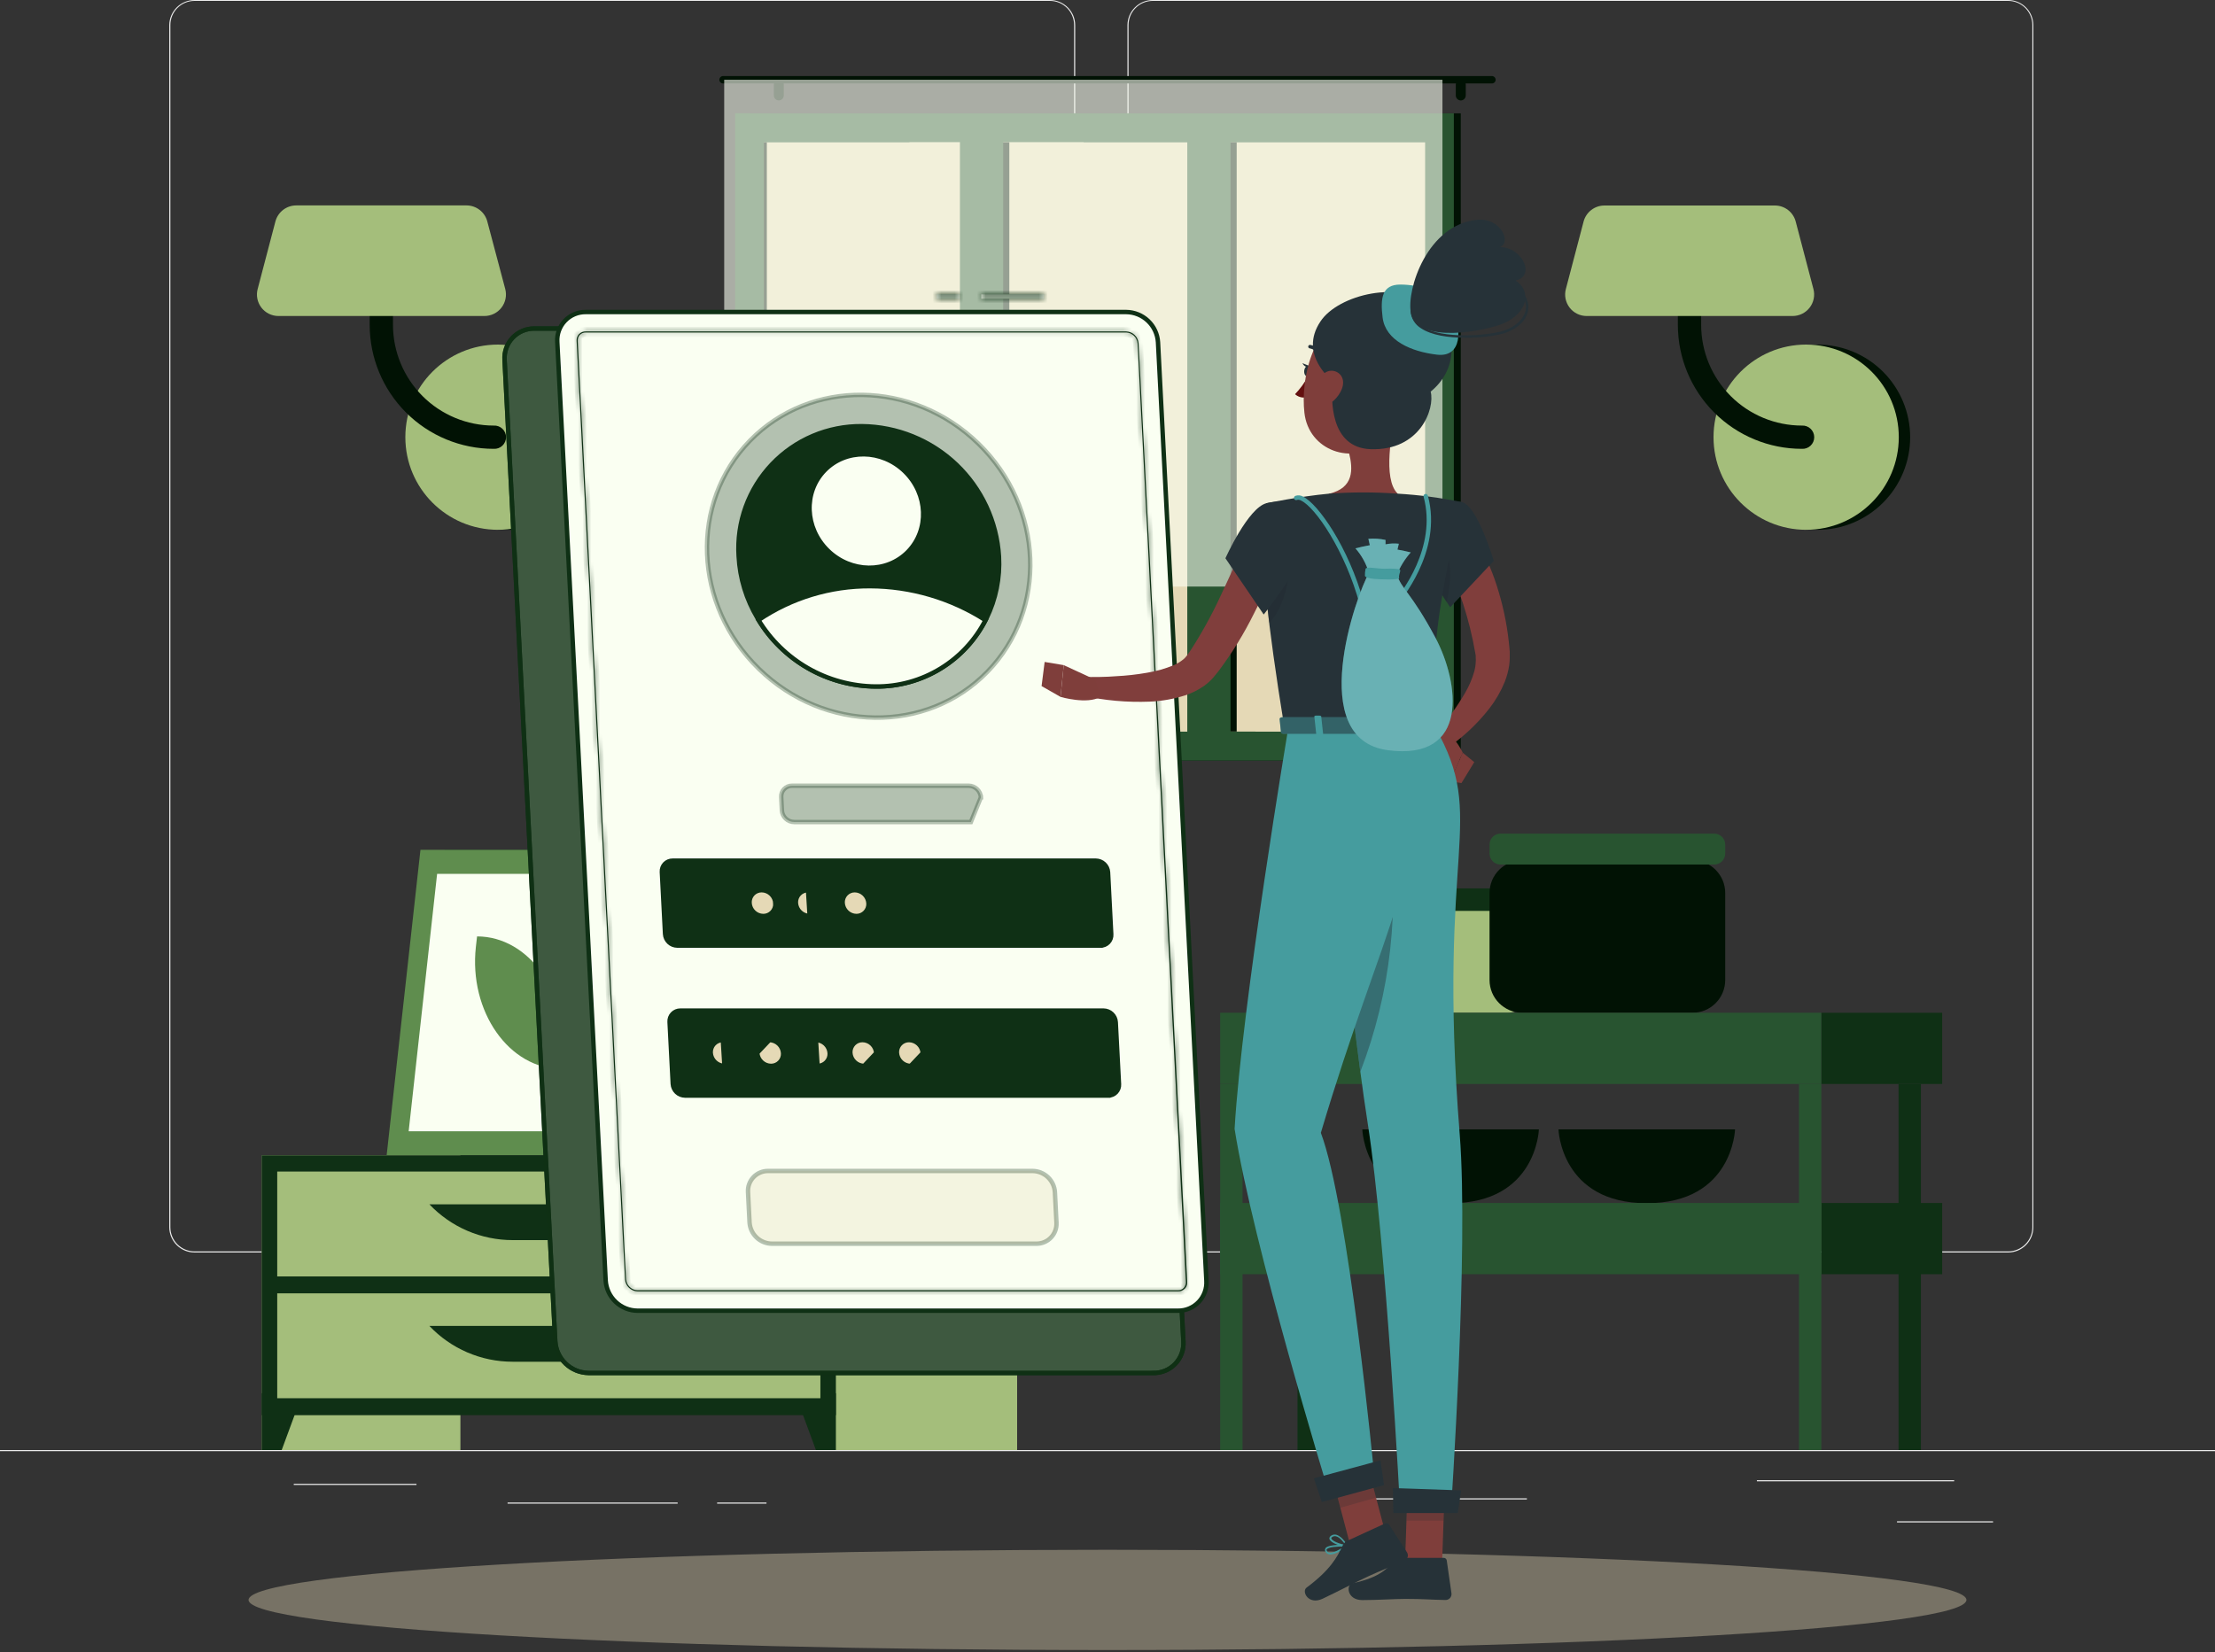 <svg width="500" height="373" viewBox="0 0 500 373" fill="none" xmlns="http://www.w3.org/2000/svg">
<rect x="0" y="0" width="500" height="373" fill="#333333" stroke="none"/>
<path d="M500 327.4H0V327.65H500V327.4Z" fill="#EBEBEB"/>
<path d="M449.9 343.49H428.22V343.74H449.9V343.49Z" fill="#EBEBEB"/>
<path d="M344.67 338.3H310.56V338.55H344.67V338.3Z" fill="#EBEBEB"/>
<path d="M441.12 334.21H396.59V334.46H441.12V334.21Z" fill="#EBEBEB"/>
<path d="M173.02 339.25H161.88V339.5H173.02V339.25Z" fill="#EBEBEB"/>
<path d="M152.97 339.25H114.58V339.5H152.97V339.25Z" fill="#EBEBEB"/>
<path d="M94.01 335.03H66.31V335.28H94.01V335.03Z" fill="#EBEBEB"/>
<path d="M237 282.8H43.91C42.397 282.797 40.947 282.195 39.879 281.124C38.81 280.053 38.21 278.603 38.21 277.09V5.66C38.223 4.156 38.829 2.718 39.896 1.658C40.964 0.598 42.406 0.003 43.91 0H237C238.514 0 239.967 0.602 241.038 1.672C242.108 2.743 242.71 4.196 242.71 5.71V277.09C242.71 278.604 242.108 280.057 241.038 281.128C239.967 282.198 238.514 282.8 237 282.8ZM43.91 0.2C42.464 0.203 41.077 0.779 40.056 1.803C39.034 2.826 38.46 4.214 38.46 5.66V277.09C38.46 278.536 39.034 279.924 40.056 280.947C41.077 281.971 42.464 282.547 43.91 282.55H237C238.447 282.547 239.834 281.971 240.858 280.948C241.881 279.924 242.457 278.537 242.46 277.09V5.66C242.457 4.213 241.881 2.825 240.858 1.802C239.834 0.779 238.447 0.203 237 0.2H43.91Z" fill="#EBEBEB"/>
<path d="M453.31 282.8H260.21C258.696 282.797 257.246 282.195 256.175 281.125C255.105 280.054 254.503 278.604 254.5 277.09V5.66C254.516 4.155 255.124 2.717 256.193 1.658C257.262 0.598 258.705 0.003 260.21 0H453.31C454.812 0.005 456.252 0.602 457.317 1.662C458.382 2.721 458.987 4.158 459 5.66V277.09C459 278.601 458.401 280.05 457.335 281.121C456.268 282.191 454.821 282.795 453.31 282.8ZM260.21 0.2C258.763 0.203 257.375 0.779 256.352 1.802C255.329 2.825 254.753 4.213 254.75 5.66V277.09C254.753 278.537 255.329 279.924 256.352 280.948C257.375 281.971 258.763 282.547 260.21 282.55H453.31C454.757 282.547 456.145 281.971 457.168 280.948C458.191 279.924 458.767 278.537 458.77 277.09V5.66C458.767 4.213 458.191 2.825 457.168 1.802C456.145 0.779 454.757 0.203 453.31 0.2H260.21Z" fill="#EBEBEB"/>
<path d="M115 119.63C120.546 119.63 125.864 117.427 129.786 113.505C133.707 109.584 135.91 104.265 135.91 98.72C135.91 93.174 133.707 87.856 129.786 83.934C125.864 80.013 120.546 77.81 115 77.81H112.43V119.63H115Z" fill="#011204"/>
<path d="M112.41 119.62C123.958 119.62 133.32 110.258 133.32 98.71C133.32 87.162 123.958 77.8 112.41 77.8C100.862 77.8 91.5 87.162 91.5 98.71C91.5 110.258 100.862 119.62 112.41 119.62Z" fill="#A4BE7B"/>
<path d="M111.45 101.34C104.024 101.34 96.902 98.39 91.651 93.139C86.4 87.888 83.45 80.766 83.45 73.34V56.63C83.45 55.932 83.727 55.264 84.22 54.77C84.713 54.277 85.382 54 86.08 54C86.778 54 87.446 54.277 87.94 54.77C88.433 55.264 88.71 55.932 88.71 56.63V73.35C88.715 79.378 91.111 85.157 95.373 89.42C99.634 93.683 105.412 96.082 111.44 96.09C111.798 96.068 112.157 96.119 112.495 96.241C112.833 96.363 113.142 96.553 113.404 96.799C113.665 97.045 113.874 97.342 114.016 97.671C114.159 98.001 114.232 98.356 114.232 98.715C114.232 99.074 114.159 99.429 114.016 99.759C113.874 100.088 113.665 100.385 113.404 100.631C113.142 100.877 112.833 101.067 112.495 101.189C112.157 101.311 111.798 101.362 111.44 101.34H111.45Z" fill="#011204"/>
<path d="M62.83 71.35H109.35C110.094 71.35 110.828 71.179 111.496 70.851C112.163 70.523 112.747 70.046 113.201 69.456C113.655 68.867 113.967 68.181 114.115 67.452C114.262 66.723 114.24 65.969 114.05 65.25L110 50C109.727 48.964 109.119 48.047 108.27 47.393C107.422 46.738 106.381 46.382 105.31 46.38H66.87C65.797 46.381 64.755 46.737 63.905 47.392C63.055 48.046 62.445 48.963 62.17 50L58.17 65.23C57.975 65.947 57.948 66.7 58.091 67.43C58.233 68.159 58.542 68.847 58.992 69.438C59.442 70.03 60.023 70.51 60.688 70.841C61.354 71.173 62.087 71.347 62.83 71.35Z" fill="#A4BE7B"/>
<path d="M410.28 119.63C415.826 119.63 421.144 117.427 425.066 113.505C428.987 109.584 431.19 104.265 431.19 98.72C431.19 93.174 428.987 87.856 425.066 83.934C421.144 80.013 415.826 77.81 410.28 77.81H407.71V119.63H410.28Z" fill="#011204"/>
<path d="M407.71 119.62C419.258 119.62 428.62 110.258 428.62 98.71C428.62 87.162 419.258 77.8 407.71 77.8C396.162 77.8 386.8 87.162 386.8 98.71C386.8 110.258 396.162 119.62 407.71 119.62Z" fill="#A4BE7B"/>
<path d="M406.75 101.34C399.324 101.34 392.202 98.39 386.951 93.139C381.7 87.888 378.75 80.766 378.75 73.34V56.63C378.75 55.932 379.027 55.264 379.52 54.77C380.014 54.277 380.682 54 381.38 54C382.078 54 382.746 54.277 383.24 54.77C383.733 55.264 384.01 55.932 384.01 56.63V73.35C384.015 79.378 386.411 85.157 390.673 89.42C394.934 93.683 400.712 96.082 406.74 96.09C407.098 96.068 407.457 96.119 407.795 96.241C408.133 96.363 408.442 96.553 408.704 96.799C408.965 97.045 409.174 97.342 409.316 97.671C409.459 98.001 409.532 98.356 409.532 98.715C409.532 99.074 409.459 99.429 409.316 99.759C409.174 100.088 408.965 100.385 408.704 100.631C408.442 100.877 408.133 101.067 407.795 101.189C407.457 101.311 407.098 101.362 406.74 101.34H406.75Z" fill="#011204"/>
<path d="M358.13 71.35H404.65C405.394 71.35 406.128 71.179 406.796 70.851C407.463 70.523 408.047 70.046 408.501 69.456C408.955 68.867 409.267 68.181 409.415 67.452C409.562 66.723 409.54 65.969 409.35 65.25L405.35 50.02C405.077 48.984 404.469 48.067 403.62 47.413C402.772 46.758 401.731 46.402 400.66 46.4H362.17C361.097 46.401 360.055 46.757 359.205 47.412C358.355 48.066 357.745 48.983 357.47 50.02L353.47 65.25C353.279 65.966 353.255 66.717 353.399 67.444C353.543 68.171 353.852 68.855 354.302 69.444C354.752 70.033 355.331 70.511 355.995 70.842C356.658 71.172 357.389 71.346 358.13 71.35Z" fill="#A4BE7B"/>
<path d="M133.98 260.85H149.19V201.92H133.98V260.85Z" fill="#A4BE7B"/>
<path d="M92.75 260.85H143.22L150.84 191.88H100.37L92.75 260.85Z" fill="#0F3015"/>
<path d="M87.28 260.85H139.42L147.04 191.88H94.91L87.28 260.85Z" fill="#5F8D4E"/>
<path d="M135.65 255.42L142.07 197.31H98.67L92.25 255.42H135.65Z" fill="#FAFFF2"/>
<path d="M126.69 241.33L127 239C128.61 224.42 119.51 211.43 107.69 211.43L107.42 213.8C105.81 228.37 114.91 241.36 126.74 241.36L126.69 241.33Z" fill="#5F8D4E"/>
<path d="M59.09 327.4H103.93L103.93 260.85H59.09L59.09 327.4Z" fill="#A4BE7B"/>
<path d="M63.59 327.4H59.08V314.57H68.32L63.59 327.4Z" fill="#0F3015"/>
<path d="M184.76 327.4H229.6V260.85H184.76V327.4Z" fill="#A4BE7B"/>
<path d="M59.08 319.53H188.69V260.86H59.08V319.53Z" fill="#0F3015"/>
<path d="M184.18 327.4H188.69V314.57H179.45L184.18 327.4Z" fill="#0F3015"/>
<path d="M62.58 288.2H185.19V264.52H62.58V288.2Z" fill="#A4BE7B"/>
<path d="M115.71 280H132.06C135.575 280.001 139.054 279.286 142.283 277.896C145.512 276.507 148.424 274.473 150.84 271.92H96.93C99.347 274.472 102.259 276.505 105.488 277.894C108.717 279.283 112.195 280 115.71 280Z" fill="#0F3015"/>
<path d="M62.58 315.7H185.19V292.02H62.58V315.7Z" fill="#A4BE7B"/>
<path d="M115.71 307.46H132.06C135.575 307.461 139.054 306.745 142.283 305.356C145.512 303.967 148.424 301.933 150.84 299.38H96.93C99.347 301.932 102.259 303.965 105.488 305.354C108.717 306.743 112.195 307.46 115.71 307.46Z" fill="#0F3015"/>
<path d="M180.48 258.14H181.64C181.64 255.75 181.64 249.7 181.76 235.83C181.97 210.68 182.37 209.15 182.37 209.15L179.61 220.76C177.86 233.61 180.12 246.53 180.48 258.14Z" fill="#A4BE7B"/>
<path d="M178.19 219C174.19 214.27 165.74 212.89 157.06 211.71C153.65 211.25 166.01 219.04 172.06 224.57C176.76 228.87 179.76 230.06 181.06 234.34C181.72 229 181.61 223.11 178.19 219Z" fill="#A4BE7B"/>
<path d="M183.46 227.48C187.46 222.75 195.91 221.38 204.59 220.2C208 219.74 195.59 227.53 189.59 233.06C184.89 237.36 181.89 238.55 180.59 242.83C179.93 237.49 180 231.56 183.46 227.48Z" fill="#A4BE7B"/>
<path d="M181.76 208C184.76 202.34 192.22 197 200.63 195C203.93 194.21 192.98 205.44 188.82 212.69C185.59 218.31 181.31 224.93 180.64 229.69C179.64 220.31 178.78 213.69 181.76 208Z" fill="#A4BE7B"/>
<path d="M181.4 260.85C177.86 260.85 174.93 259.08 174.72 256.8L174.13 252.92H188.68L188.08 256.8C187.88 259.08 185 260.85 181.4 260.85Z" fill="#0F3015"/>
<path d="M189.62 254.41H173.19L172.72 250.08H190.09L189.62 254.41Z" fill="#0F3015"/>
<path d="M169.54 171.72L329.75 171.72V25.59L169.54 25.59L169.54 171.72Z" fill="#011204"/>
<path d="M165.94 171.72L328.18 171.72V25.59L165.94 25.59L165.94 171.72Z" fill="#285430"/>
<path d="M321.7 165.18V32.14L172.4 32.14V165.18H321.7Z" fill="#E5D9B6"/>
<path d="M303.39 165.17L244.63 32.14H224.67L283.43 165.17H303.39Z" fill="#E5D9B6"/>
<path d="M277.77 165.17L219.01 32.14H205.27L264.03 165.17H277.77Z" fill="#E5D9B6"/>
<path d="M227.84 165.17V32.13H220.12V165.17H227.84Z" fill="#011204"/>
<path d="M279.16 165.17V32.13H271.44V165.17H279.16Z" fill="#011204"/>
<path d="M226.45 169.33V27.27H216.69V169.33H226.45Z" fill="#285430"/>
<path d="M277.77 169.33V27.27H268.01V169.33H277.77Z" fill="#285430"/>
<path d="M173.1 165.17V32.13H172.41V165.17H173.1Z" fill="#011204"/>
<path d="M163.22 17.17H336.78C337.002 17.172 337.214 17.262 337.371 17.419C337.528 17.576 337.617 17.788 337.62 18.01C337.617 18.231 337.528 18.442 337.37 18.597C337.213 18.753 337.001 18.84 336.78 18.84H163.22C162.999 18.84 162.787 18.753 162.629 18.597C162.472 18.442 162.383 18.231 162.38 18.01C162.382 17.788 162.472 17.576 162.629 17.419C162.786 17.262 162.998 17.172 163.22 17.17Z" fill="#011204"/>
<path d="M329.75 22.68C330.048 22.677 330.333 22.557 330.543 22.346C330.752 22.134 330.87 21.848 330.87 21.55V19.13C330.871 18.982 330.843 18.835 330.788 18.698C330.732 18.561 330.65 18.437 330.546 18.332C330.441 18.227 330.318 18.143 330.181 18.086C330.045 18.029 329.898 18 329.75 18C329.452 18 329.166 18.118 328.955 18.327C328.743 18.537 328.623 18.822 328.62 19.12V21.54C328.62 21.841 328.739 22.129 328.95 22.343C329.162 22.556 329.45 22.677 329.75 22.68Z" fill="#011204"/>
<path d="M175.8 22.68C176.099 22.677 176.385 22.558 176.596 22.346C176.807 22.135 176.927 21.849 176.93 21.55V19.13C176.93 18.83 176.811 18.543 176.599 18.331C176.387 18.119 176.099 18 175.8 18C175.503 18 175.218 18.118 175.008 18.328C174.798 18.538 174.68 18.823 174.68 19.12V21.54C174.678 21.688 174.706 21.836 174.762 21.973C174.817 22.111 174.9 22.236 175.004 22.342C175.108 22.448 175.231 22.532 175.368 22.59C175.505 22.648 175.651 22.679 175.8 22.68Z" fill="#011204"/>
<path opacity="0.6" d="M163.48 132.44L325.61 132.44V18L163.48 18V132.44Z" fill="#FAFFF2"/>
<path d="M340.29 204.97H312.33C309.359 204.97 306.95 207.378 306.95 210.35V223.29C306.95 226.261 309.359 228.67 312.33 228.67H340.29C343.261 228.67 345.67 226.261 345.67 223.29V210.35C345.67 207.378 343.261 204.97 340.29 204.97Z" fill="#A4BE7B"/>
<path d="M343.86 200.59H308.76C307.761 200.59 306.95 201.4 306.95 202.4V203.86C306.95 204.859 307.761 205.67 308.76 205.67H343.86C344.86 205.67 345.67 204.859 345.67 203.86V202.4C345.67 201.4 344.86 200.59 343.86 200.59Z" fill="#0F3015"/>
<path d="M307.52 255C307.52 255 308.03 271.67 327.45 271.67C346.87 271.67 347.38 255 347.38 255H307.52Z" fill="#011204"/>
<path d="M351.8 255C351.8 255 352.31 271.67 371.73 271.67C391.15 271.67 391.66 255 391.66 255H351.8Z" fill="#011204"/>
<path d="M382.04 194.23H343.64C339.553 194.23 336.24 197.543 336.24 201.63V221.27C336.24 225.357 339.553 228.67 343.64 228.67H382.04C386.127 228.67 389.44 225.357 389.44 221.27V201.63C389.44 197.543 386.127 194.23 382.04 194.23Z" fill="#011204"/>
<path d="M386.96 188.22H338.72C337.35 188.22 336.24 189.33 336.24 190.7V192.72C336.24 194.09 337.35 195.2 338.72 195.2H386.96C388.329 195.2 389.44 194.09 389.44 192.72V190.7C389.44 189.33 388.329 188.22 386.96 188.22Z" fill="#285430"/>
<path d="M292.89 327.4H297.93V244.76H292.89V327.4Z" fill="#0F3015"/>
<path d="M438.42 228.67H411.13V244.75H438.42V228.67Z" fill="#0F3015"/>
<path d="M275.44 244.75L411.12 244.75V228.67L275.44 228.67V244.75Z" fill="#285430"/>
<path d="M438.42 271.62H411.13V287.7H438.42V271.62Z" fill="#0F3015"/>
<path d="M275.44 287.7H411.12V271.62H275.44V287.7Z" fill="#285430"/>
<path d="M428.57 327.4H433.61V244.76H428.57V327.4Z" fill="#0F3015"/>
<path d="M406.09 327.4H411.13V244.76H406.09V327.4Z" fill="#285430"/>
<path d="M275.44 327.4H280.48V244.76H275.44V327.4Z" fill="#285430"/>
<path d="M250 372.56C357.082 372.56 443.89 367.492 443.89 361.24C443.89 354.989 357.082 349.92 250 349.92C142.917 349.92 56.11 354.989 56.11 361.24C56.11 367.492 142.917 372.56 250 372.56Z" fill="#E5D9B6" fill-opacity="0.38"/>
<path d="M260.414 310L260.41 310.5V310H132.844C130.92 309.972 129.077 309.218 127.686 307.889C126.294 306.56 125.456 304.753 125.339 302.832C125.339 302.831 125.339 302.831 125.339 302.83L113.899 81.284L113.899 81.284L113.899 81.278C113.84 80.361 113.971 79.442 114.284 78.579C114.597 77.715 115.084 76.925 115.717 76.259C116.349 75.592 117.112 75.064 117.958 74.706C118.805 74.348 119.716 74.169 120.634 74.18L120.634 74.18H120.64H248.207C250.13 74.206 251.972 74.958 253.364 76.285C254.756 77.613 255.594 79.417 255.711 81.337C255.711 81.338 255.711 81.339 255.711 81.34L267.131 302.886L267.131 302.892C267.19 303.808 267.059 304.726 266.748 305.589C266.436 306.452 265.95 307.242 265.32 307.909C264.69 308.575 263.929 309.105 263.085 309.465C262.241 309.825 261.331 310.007 260.414 310Z" fill="#FAFFF2" stroke="#0F3015"/>
<path opacity="0.8" d="M260.414 310L260.41 310.5V310H132.844C130.92 309.972 129.077 309.218 127.686 307.889C126.294 306.56 125.456 304.753 125.339 302.832C125.339 302.831 125.339 302.831 125.339 302.83L113.899 81.284L113.899 81.284L113.899 81.278C113.84 80.361 113.971 79.442 114.284 78.579C114.597 77.715 115.084 76.925 115.717 76.259C116.349 75.592 117.112 75.064 117.958 74.706C118.805 74.348 119.716 74.169 120.634 74.18L120.634 74.18H120.64H248.207C250.13 74.206 251.972 74.958 253.364 76.285C254.756 77.613 255.594 79.417 255.711 81.337C255.711 81.338 255.711 81.339 255.711 81.34L267.131 302.886L267.131 302.892C267.19 303.808 267.059 304.726 266.748 305.589C266.436 306.452 265.95 307.242 265.32 307.909C264.69 308.575 263.929 309.105 263.085 309.465C262.241 309.825 261.331 310.007 260.414 310Z" fill="#0F3015" stroke="#0F3015"/>
<mask id="path-69-inside-1_33_8088" fill="white">
<path d="M235.62 66.45H221.51V67.45H235.62V66.45Z"/>
</mask>
<path d="M235.62 66.45H221.51V67.45H235.62V66.45Z" fill="#FAFFF2"/>
<path d="M221.51 66.45V65.45H220.51V66.45H221.51ZM235.62 66.45H236.62V65.45H235.62V66.45ZM235.62 67.45V68.45H236.62V67.45H235.62ZM221.51 67.45H220.51V68.45H221.51V67.45ZM221.51 67.45H235.62V65.45H221.51V67.45ZM234.62 66.45V67.45H236.62V66.45H234.62ZM235.62 66.45H221.51V68.45H235.62V66.45ZM222.51 67.45V66.45H220.51V67.45H222.51Z" fill="#0F3015" mask="url(#path-69-inside-1_33_8088)"/>
<mask id="path-71-inside-2_33_8088" fill="white">
<path d="M216.62 66.45H211.45V67.45H216.62V66.45Z"/>
</mask>
<path d="M216.62 66.45H211.45V67.45H216.62V66.45Z" fill="#FAFFF2"/>
<path d="M211.45 66.45V65.45H210.45V66.45H211.45ZM216.62 66.45H217.62V65.45H216.62V66.45ZM216.62 67.45V68.45H217.62V67.45H216.62ZM211.45 67.45H210.45V68.45H211.45V67.45ZM211.45 67.45H216.62V65.45H211.45V67.45ZM215.62 66.45V67.45H217.62V66.45H215.62ZM216.62 66.45H211.45V68.45H216.62V66.45ZM212.45 67.45V66.45H210.45V67.45H212.45Z" fill="#0F3015" mask="url(#path-71-inside-2_33_8088)"/>
<path d="M265.906 295.94H265.9H143.902C142.065 295.922 140.303 295.208 138.97 293.943C137.638 292.678 136.834 290.956 136.719 289.122C136.719 289.121 136.719 289.12 136.719 289.119L125.8 77.225L125.8 77.225L125.799 77.218C125.743 76.344 125.868 75.467 126.166 74.643C126.465 73.82 126.93 73.066 127.534 72.431C128.137 71.796 128.865 71.291 129.672 70.951C130.479 70.61 131.348 70.439 132.224 70.45L132.224 70.45H132.23H254.227C256.065 70.471 257.826 71.187 259.157 72.454C260.487 73.72 261.289 75.444 261.401 77.277C261.401 77.278 261.401 77.279 261.401 77.28L272.321 289.176L272.321 289.182C272.378 290.055 272.253 290.931 271.955 291.753C271.657 292.576 271.192 293.328 270.59 293.962C269.988 294.597 269.261 295.1 268.455 295.441C267.649 295.781 266.781 295.951 265.906 295.94Z" fill="#FAFFF2" stroke="#0F3015"/>
<mask id="path-74-inside-3_33_8088" fill="white">
<path d="M265.9 291.57H143.9C143.185 291.546 142.503 291.259 141.985 290.765C141.467 290.271 141.148 289.604 141.09 288.89L130.16 77C130.135 76.718 130.171 76.434 130.264 76.167C130.357 75.9 130.505 75.656 130.7 75.45C130.895 75.245 131.131 75.084 131.393 74.977C131.655 74.87 131.937 74.82 132.22 74.83H254.22C254.934 74.857 255.613 75.145 256.129 75.639C256.645 76.132 256.962 76.798 257.02 77.51L268 289.4C268.024 289.681 267.989 289.964 267.896 290.23C267.803 290.496 267.655 290.739 267.461 290.944C267.268 291.149 267.033 291.311 266.772 291.419C266.512 291.527 266.232 291.578 265.95 291.57H265.9ZM132.22 75.08C131.971 75.072 131.724 75.116 131.493 75.209C131.262 75.302 131.054 75.442 130.88 75.62C130.713 75.805 130.585 76.021 130.505 76.257C130.424 76.492 130.392 76.742 130.41 76.99L141.33 288.88C141.386 289.529 141.677 290.135 142.148 290.585C142.62 291.034 143.239 291.296 143.89 291.32H265.89C266.137 291.33 266.384 291.287 266.613 291.194C266.843 291.101 267.049 290.96 267.22 290.78C267.391 290.598 267.521 290.382 267.602 290.146C267.683 289.91 267.713 289.659 267.69 289.41L256.78 77.52C256.727 76.872 256.438 76.266 255.968 75.816C255.498 75.367 254.88 75.105 254.23 75.08H132.22Z"/>
</mask>
<path d="M265.9 291.57H143.9C143.185 291.546 142.503 291.259 141.985 290.765C141.467 290.271 141.148 289.604 141.09 288.89L130.16 77C130.135 76.718 130.171 76.434 130.264 76.167C130.357 75.9 130.505 75.656 130.7 75.45C130.895 75.245 131.131 75.084 131.393 74.977C131.655 74.87 131.937 74.82 132.22 74.83H254.22C254.934 74.857 255.613 75.145 256.129 75.639C256.645 76.132 256.962 76.798 257.02 77.51L268 289.4C268.024 289.681 267.989 289.964 267.896 290.23C267.803 290.496 267.655 290.739 267.461 290.944C267.268 291.149 267.033 291.311 266.772 291.419C266.512 291.527 266.232 291.578 265.95 291.57H265.9ZM132.22 75.08C131.971 75.072 131.724 75.116 131.493 75.209C131.262 75.302 131.054 75.442 130.88 75.62C130.713 75.805 130.585 76.021 130.505 76.257C130.424 76.492 130.392 76.742 130.41 76.99L141.33 288.88C141.386 289.529 141.677 290.135 142.148 290.585C142.62 291.034 143.239 291.296 143.89 291.32H265.89C266.137 291.33 266.384 291.287 266.613 291.194C266.843 291.101 267.049 290.96 267.22 290.78C267.391 290.598 267.521 290.382 267.602 290.146C267.683 289.91 267.713 289.659 267.69 289.41L256.78 77.52C256.727 76.872 256.438 76.266 255.968 75.816C255.498 75.367 254.88 75.105 254.23 75.08H132.22Z" fill="#0F3015"/>
<path d="M143.9 291.57L143.866 292.57L143.883 292.57H143.9V291.57ZM141.09 288.89L140.091 288.942L140.092 288.957L140.093 288.972L141.09 288.89ZM130.16 77L131.159 76.949L131.158 76.931L131.156 76.913L130.16 77ZM130.7 75.45L129.976 74.761L129.974 74.763L130.7 75.45ZM132.22 74.83L132.184 75.829L132.202 75.83H132.22V74.83ZM254.22 74.83L254.258 73.831L254.239 73.83H254.22V74.83ZM257.02 77.51L258.019 77.458L258.018 77.444L258.017 77.429L257.02 77.51ZM268 289.4L267.001 289.452L267.002 289.469L267.004 289.486L268 289.4ZM265.95 291.57L265.979 290.571L265.964 290.57H265.95V291.57ZM132.22 75.08L132.188 76.08L132.204 76.08H132.22V75.08ZM130.88 75.62L130.164 74.922L130.151 74.936L130.138 74.95L130.88 75.62ZM130.41 76.99L131.409 76.939L131.408 76.927L131.407 76.916L130.41 76.99ZM141.33 288.88L140.331 288.932L140.332 288.949L140.334 288.966L141.33 288.88ZM143.89 291.32L143.852 292.319L143.871 292.32H143.89V291.32ZM265.89 291.32L265.93 290.321L265.91 290.32H265.89V291.32ZM267.22 290.78L267.945 291.469L267.949 291.465L267.22 290.78ZM267.69 289.41L266.691 289.462L266.692 289.483L266.694 289.504L267.69 289.41ZM256.78 77.52L257.779 77.469L257.778 77.453L257.777 77.438L256.78 77.52ZM254.23 75.08L254.268 74.081L254.249 74.08H254.23V75.08ZM265.9 290.57H143.9V292.57H265.9V290.57ZM143.934 290.571C143.464 290.555 143.016 290.366 142.675 290.041L141.295 291.489C141.99 292.152 142.905 292.537 143.866 292.57L143.934 290.571ZM142.675 290.041C142.334 289.716 142.125 289.278 142.087 288.809L140.093 288.972C140.172 289.93 140.599 290.825 141.295 291.489L142.675 290.041ZM142.089 288.839L131.159 76.949L129.161 77.052L140.091 288.942L142.089 288.839ZM131.156 76.913C131.144 76.772 131.161 76.63 131.208 76.496L129.319 75.838C129.18 76.239 129.127 76.665 129.164 77.088L131.156 76.913ZM131.208 76.496C131.255 76.363 131.329 76.24 131.426 76.138L129.974 74.763C129.682 75.071 129.459 75.437 129.319 75.838L131.208 76.496ZM131.424 76.139C131.522 76.037 131.64 75.956 131.771 75.903L131.016 74.051C130.623 74.211 130.268 74.453 129.976 74.761L131.424 76.139ZM131.771 75.903C131.902 75.85 132.043 75.825 132.184 75.829L132.256 73.831C131.831 73.816 131.409 73.891 131.016 74.051L131.771 75.903ZM132.22 75.83H254.22V73.83H132.22V75.83ZM254.182 75.829C254.652 75.847 255.098 76.036 255.437 76.361L256.82 74.916C256.128 74.253 255.216 73.867 254.258 73.831L254.182 75.829ZM255.437 76.361C255.777 76.686 255.985 77.124 256.023 77.592L258.017 77.429C257.939 76.473 257.513 75.579 256.82 74.916L255.437 76.361ZM256.021 77.562L267.001 289.452L268.999 289.348L258.019 77.458L256.021 77.562ZM267.004 289.486C267.016 289.626 266.998 289.767 266.952 289.9L268.84 290.559C268.979 290.16 269.032 289.736 268.996 289.315L267.004 289.486ZM266.952 289.9C266.905 290.033 266.831 290.155 266.734 290.258L268.188 291.631C268.478 291.324 268.701 290.959 268.84 290.559L266.952 289.9ZM266.734 290.258C266.637 290.36 266.52 290.441 266.39 290.495L267.155 292.343C267.546 292.181 267.898 291.938 268.188 291.631L266.734 290.258ZM266.39 290.495C266.26 290.549 266.12 290.575 265.979 290.571L265.921 292.57C266.344 292.582 266.764 292.504 267.155 292.343L266.39 290.495ZM265.95 290.57H265.9V292.57H265.95V290.57ZM132.252 74.081C131.865 74.068 131.479 74.136 131.119 74.281L131.867 76.136C131.969 76.095 132.078 76.076 132.188 76.08L132.252 74.081ZM131.119 74.281C130.76 74.426 130.434 74.645 130.164 74.922L131.596 76.318C131.673 76.239 131.765 76.177 131.867 76.136L131.119 74.281ZM130.138 74.95C129.881 75.235 129.683 75.569 129.559 75.932L131.45 76.581C131.487 76.474 131.546 76.375 131.622 76.291L130.138 74.95ZM129.559 75.932C129.434 76.296 129.384 76.681 129.413 77.064L131.407 76.916C131.399 76.803 131.414 76.689 131.45 76.581L129.559 75.932ZM129.411 77.042L140.331 288.932L142.329 288.829L131.409 76.939L129.411 77.042ZM140.334 288.966C140.41 289.858 140.81 290.691 141.458 291.309L142.838 289.861C142.543 289.58 142.361 289.201 142.326 288.795L140.334 288.966ZM141.458 291.309C142.106 291.926 142.958 292.286 143.852 292.319L143.928 290.321C143.52 290.306 143.133 290.142 142.838 289.861L141.458 291.309ZM143.89 292.32H265.89V290.32H143.89V292.32ZM265.851 292.319C266.24 292.335 266.628 292.267 266.989 292.12L266.237 290.267C266.14 290.307 266.035 290.325 265.93 290.321L265.851 292.319ZM266.989 292.12C267.351 291.974 267.676 291.752 267.945 291.469L266.495 290.091C266.423 290.168 266.335 290.228 266.237 290.267L266.989 292.12ZM267.949 291.465C268.217 291.18 268.421 290.841 268.548 290.47L266.657 289.821C266.622 289.923 266.565 290.017 266.491 290.095L267.949 291.465ZM268.548 290.47C268.675 290.1 268.722 289.707 268.686 289.317L266.694 289.504C266.704 289.611 266.692 289.719 266.657 289.821L268.548 290.47ZM268.689 289.359L257.779 77.469L255.781 77.572L266.691 289.462L268.689 289.359ZM257.777 77.438C257.703 76.546 257.306 75.712 256.659 75.094L255.277 76.539C255.57 76.819 255.75 77.198 255.783 77.602L257.777 77.438ZM256.659 75.094C256.013 74.475 255.162 74.115 254.268 74.081L254.192 76.079C254.598 76.095 254.983 76.258 255.277 76.539L256.659 75.094ZM254.23 74.08H132.22V76.08H254.23V74.08Z" fill="#0F3015" mask="url(#path-74-inside-3_33_8088)"/>
<path opacity="0.3" d="M220.86 100.171C235.67 114.604 236.535 137.673 222.869 151.697C209.202 165.721 186.118 165.452 171.308 151.019C156.497 136.587 155.632 113.517 169.298 99.493C182.965 85.469 206.049 85.738 220.86 100.171Z" fill="#0F3015" stroke="#0F3015"/>
<path d="M197.665 155L197.664 155C192.27 154.952 186.98 153.507 182.309 150.808C177.639 148.109 173.746 144.246 171.011 139.597L171.009 139.593C168.461 135.343 166.995 130.533 166.739 125.584L166.739 125.584L166.739 125.578C166.497 121.789 167.039 117.991 168.332 114.421C169.626 110.851 171.642 107.587 174.254 104.832C176.867 102.077 180.021 99.891 183.517 98.411C187.013 96.931 190.778 96.189 194.574 96.23L194.575 96.23C202.493 96.313 210.086 99.393 215.825 104.85C221.563 110.307 225.02 117.736 225.501 125.64C225.775 130.468 224.804 135.285 222.681 139.63C220.383 144.288 216.815 148.202 212.39 150.922C207.964 153.641 202.86 155.055 197.665 155Z" fill="#0F3015" stroke="#0F3015"/>
<path d="M197.636 155L197.635 155C192.24 154.952 186.95 153.508 182.28 150.808C177.744 148.187 173.942 144.469 171.221 139.998C178.655 134.978 187.431 132.311 196.408 132.35L196.408 132.35C205.645 132.385 214.678 135.049 222.452 140.026C220.149 144.51 216.66 148.28 212.36 150.922C207.934 153.641 202.83 155.055 197.636 155Z" fill="#FAFFF2" stroke="#0F3015"/>
<path d="M204.267 106.451C209.49 111.541 209.779 119.651 204.989 124.566C200.2 129.482 192.084 129.402 186.861 124.313C181.639 119.223 181.35 111.112 186.14 106.197C190.929 101.282 199.045 101.361 204.267 106.451Z" fill="#FAFFF2" stroke="#0F3015"/>
<path d="M248.416 213.5L248.41 214V213.5H152.883C152.178 213.492 151.502 213.218 150.991 212.732C150.481 212.247 150.172 211.585 150.129 210.882C150.129 210.881 150.129 210.88 150.129 210.88L149.409 196.884L149.409 196.884L149.409 196.879C149.388 196.549 149.436 196.219 149.549 195.909C149.662 195.599 149.838 195.315 150.065 195.076C150.293 194.836 150.568 194.647 150.872 194.518C151.176 194.39 151.504 194.326 151.834 194.33L151.834 194.33H151.84H247.367C248.071 194.338 248.745 194.611 249.256 195.095C249.766 195.579 250.075 196.237 250.121 196.939C250.121 196.94 250.121 196.941 250.121 196.942L250.841 210.936L250.841 210.943C250.863 211.273 250.816 211.604 250.703 211.916C250.591 212.227 250.415 212.512 250.188 212.752C249.96 212.992 249.685 213.182 249.38 213.311C249.075 213.44 248.747 213.504 248.416 213.5Z" fill="#0F3015" stroke="#0F3015"/>
<path opacity="0.3" d="M221.421 180.031L221.92 180L221.421 180.027L221.421 180.029M221.421 180.031L219.16 185.6H179.262C178.554 185.594 177.875 185.32 177.362 184.832C176.849 184.344 176.541 183.68 176.499 182.973L176.349 179.975L176.349 179.975L176.349 179.967C176.327 179.637 176.374 179.306 176.486 178.995C176.599 178.683 176.774 178.399 177.002 178.159C177.23 177.918 177.505 177.728 177.81 177.599C178.115 177.47 178.443 177.406 178.774 177.41L178.774 177.41H178.78H218.667C219.372 177.418 220.048 177.692 220.558 178.178C221.069 178.664 221.378 179.325 221.421 180.029M221.421 180.031C221.421 180.03 221.421 180.029 221.421 180.029M221.421 180.031L221.421 180.029" fill="#0F3015" stroke="#0F3015"/>
<path opacity="0.3" d="M168.849 269.125L168.849 269.124C168.818 268.514 168.91 267.903 169.122 267.33C169.334 266.757 169.661 266.233 170.082 265.79C170.503 265.347 171.01 264.994 171.571 264.754C172.133 264.513 172.738 264.389 173.349 264.39H173.35H233.097C234.385 264.407 235.619 264.909 236.553 265.797C237.486 266.685 238.05 267.893 238.131 269.179C238.131 269.179 238.131 269.18 238.131 269.181L238.481 276.075L238.481 276.076C238.512 276.685 238.42 277.294 238.209 277.866C237.999 278.438 237.674 278.961 237.255 279.404C236.835 279.847 236.331 280.2 235.771 280.441C235.212 280.683 234.609 280.808 233.999 280.81C233.999 280.81 233.999 280.81 233.999 280.81L174.233 280.81C172.945 280.793 171.711 280.291 170.777 279.403C169.844 278.515 169.28 277.307 169.199 276.022L168.849 269.125Z" fill="#E5D9B6" stroke="#0F3015"/>
<path d="M250.163 247.36L250.16 247.86V247.36H154.623C153.919 247.35 153.245 247.075 152.734 246.59C152.224 246.104 151.915 245.444 151.869 244.741L151.149 230.744L151.149 230.744L151.149 230.739C151.129 230.409 151.176 230.078 151.289 229.767C151.402 229.456 151.578 229.172 151.806 228.932C152.033 228.692 152.308 228.501 152.613 228.372C152.917 228.242 153.245 228.177 153.576 228.18L153.576 228.18H153.58H249.107C249.812 228.188 250.488 228.462 250.999 228.948C251.51 229.434 251.818 230.095 251.861 230.798C251.861 230.799 251.861 230.8 251.861 230.8L252.591 244.796L252.591 244.799C252.61 245.129 252.562 245.46 252.448 245.771C252.335 246.081 252.159 246.365 251.931 246.605C251.704 246.845 251.429 247.036 251.125 247.166C250.821 247.296 250.493 247.362 250.163 247.36Z" fill="#0F3015" stroke="#0F3015"/>
<path d="M164.501 203.942C164.451 203.149 164.103 202.404 163.527 201.856C162.95 201.309 162.189 201 161.394 200.99L164.501 203.942ZM164.501 203.942C164.524 204.315 164.47 204.689 164.342 205.04M164.501 203.942L164.342 205.04M158.659 203.88L158.659 203.88C158.707 204.672 159.053 205.417 159.627 205.964C160.202 206.511 160.962 206.821 161.756 206.83L158.659 203.88ZM158.659 203.88L158.659 203.877M158.659 203.88L158.659 203.877M158.659 203.877C158.634 203.505 158.687 203.131 158.814 202.78M158.659 203.877L158.814 202.78M164.342 205.04C164.214 205.392 164.015 205.713 163.758 205.984M164.342 205.04L163.758 205.984M163.758 205.984C163.5 206.255 163.189 206.47 162.845 206.616M163.758 205.984L162.845 206.616M162.845 206.616C162.5 206.761 162.13 206.834 161.756 206.83L162.845 206.616ZM158.814 202.78C158.941 202.429 159.139 202.107 159.396 201.836M158.814 202.78L159.396 201.836M159.396 201.836C159.652 201.565 159.962 201.35 160.306 201.204M159.396 201.836L160.306 201.204M160.306 201.204C160.65 201.059 161.02 200.986 161.394 200.99L160.306 201.204Z" fill="#E5D9B6" stroke="#0F3015"/>
<path d="M172.296 206.83L172.294 206.83C171.501 206.823 170.739 206.514 170.165 205.967C169.59 205.419 169.245 204.674 169.199 203.881L169.199 203.881L169.199 203.877C169.174 203.505 169.227 203.131 169.354 202.78C169.481 202.429 169.679 202.107 169.936 201.836C170.192 201.565 170.502 201.35 170.846 201.204C171.19 201.059 171.561 200.986 171.934 200.99L171.935 200.99C172.729 200.998 173.49 201.306 174.065 201.854C174.639 202.401 174.985 203.147 175.031 203.939L175.53 203.91L175.031 203.943C175.055 204.316 175.002 204.689 174.876 205.041C174.749 205.392 174.551 205.713 174.294 205.984C174.037 206.255 173.727 206.47 173.383 206.616C173.039 206.762 172.669 206.835 172.296 206.83Z" fill="#E5D9B6" stroke="#0F3015"/>
<path d="M185.501 203.94L185.501 203.94C185.453 203.148 185.107 202.404 184.533 201.856C183.958 201.309 183.198 201 182.404 200.99L185.501 203.94ZM185.501 203.94L185.501 203.943M185.501 203.94L185.501 203.943M185.501 203.943C185.526 204.316 185.473 204.689 185.346 205.041M185.501 203.943L185.346 205.041M185.346 205.041C185.219 205.392 185.021 205.713 184.764 205.984M185.346 205.041L184.764 205.984M184.764 205.984C184.507 206.255 184.197 206.47 183.853 206.616M184.764 205.984L183.853 206.616M183.853 206.616C183.51 206.762 183.139 206.834 182.766 206.83L183.853 206.616ZM182.766 206.83C181.971 206.821 181.209 206.512 180.633 205.964C180.057 205.417 179.709 204.672 179.659 203.879C179.636 203.506 179.69 203.132 179.818 202.78C179.945 202.429 180.144 202.107 180.402 201.836C180.66 201.565 180.971 201.35 181.315 201.204C181.659 201.059 182.03 200.986 182.404 200.99L182.766 206.83Z" fill="#E5D9B6" stroke="#0F3015"/>
<path d="M191.183 205.964C190.607 205.417 190.259 204.672 190.209 203.879C190.186 203.506 190.239 203.133 190.367 202.782C190.494 202.431 190.692 202.11 190.949 201.839C191.206 201.568 191.516 201.353 191.859 201.207C192.202 201.061 192.572 200.987 192.945 200.99C193.739 201 194.501 201.309 195.077 201.856C195.653 202.403 196.001 203.148 196.051 203.942C196.074 204.314 196.02 204.687 195.893 205.038C195.766 205.389 195.567 205.71 195.311 205.981C195.054 206.252 194.744 206.467 194.401 206.613C194.057 206.759 193.688 206.833 193.315 206.83C192.52 206.821 191.759 206.511 191.183 205.964Z" fill="#E5D9B6" stroke="#0F3015"/>
<path d="M166.271 237.78L166.271 237.78C166.223 236.988 165.877 236.244 165.303 235.696C164.728 235.149 163.968 234.84 163.174 234.83L166.271 237.78ZM166.271 237.78L166.271 237.783M166.271 237.78L166.271 237.783M166.271 237.783C166.296 238.155 166.243 238.529 166.116 238.88M166.271 237.783L166.116 238.88M166.116 238.88C165.989 239.232 165.791 239.553 165.534 239.824M166.116 238.88L165.534 239.824M165.534 239.824C165.277 240.095 164.967 240.31 164.623 240.456M165.534 239.824L164.623 240.456M164.623 240.456C164.28 240.601 163.909 240.674 163.536 240.67L164.623 240.456ZM163.536 240.67C162.741 240.661 161.979 240.351 161.403 239.804C160.827 239.257 160.479 238.512 160.429 237.719C160.406 237.346 160.46 236.972 160.588 236.62C160.716 236.269 160.914 235.947 161.172 235.676C161.43 235.405 161.741 235.19 162.085 235.044C162.43 234.899 162.8 234.826 163.174 234.83L163.536 240.67Z" fill="#E5D9B6" stroke="#0F3015"/>
<path d="M170.939 237.717L170.939 237.719C170.989 238.512 171.337 239.257 171.913 239.804C172.489 240.351 173.251 240.661 174.045 240.67C174.418 240.673 174.788 240.599 175.131 240.453C175.474 240.307 175.784 240.092 176.041 239.821C176.298 239.55 176.496 239.229 176.623 238.878C176.75 238.527 176.804 238.154 176.781 237.782C176.731 236.988 176.383 236.243 175.807 235.696C175.231 235.149 174.469 234.839 173.674 234.83L170.939 237.717ZM170.939 237.717C170.914 237.345 170.967 236.971 171.094 236.62M170.939 237.717L171.094 236.62M171.094 236.62C171.221 236.268 171.419 235.947 171.676 235.676M171.094 236.62L171.676 235.676M171.676 235.676C171.933 235.405 172.243 235.19 172.587 235.044M171.676 235.676L172.587 235.044M172.587 235.044C172.931 234.899 173.301 234.826 173.674 234.83L172.587 235.044Z" fill="#E5D9B6" stroke="#0F3015"/>
<path d="M184.544 240.67L184.545 240.67C184.919 240.674 185.29 240.601 185.635 240.456C185.979 240.31 186.29 240.095 186.548 239.824C186.805 239.553 187.004 239.231 187.132 238.88C187.26 238.529 187.314 238.155 187.291 237.782C187.241 236.988 186.893 236.243 186.317 235.696C185.74 235.149 184.979 234.839 184.184 234.83L184.544 240.67ZM184.544 240.67C183.751 240.663 182.989 240.354 182.415 239.806C181.84 239.259 181.495 238.514 181.449 237.721L181.449 237.721M184.544 240.67L181.449 237.721M181.449 237.721L181.449 237.717M181.449 237.721L181.449 237.717M181.449 237.717C181.424 237.345 181.477 236.971 181.604 236.62M181.449 237.717L181.604 236.62M181.604 236.62C181.731 236.268 181.929 235.947 182.186 235.676M181.604 236.62L182.186 235.676M182.186 235.676C182.442 235.405 182.752 235.19 183.096 235.044M182.186 235.676L183.096 235.044M183.096 235.044C183.44 234.899 183.811 234.826 184.184 234.83L183.096 235.044Z" fill="#E5D9B6" stroke="#0F3015"/>
<path d="M197.791 237.779L197.791 237.779C197.745 236.987 197.4 236.241 196.825 235.694C196.25 235.146 195.489 234.837 194.695 234.83L194.694 234.83C194.32 234.826 193.95 234.899 193.605 235.044C193.261 235.19 192.95 235.405 192.692 235.676C192.435 235.947 192.236 236.269 192.108 236.62C191.98 236.972 191.926 237.346 191.949 237.719C191.999 238.512 192.347 239.257 192.923 239.804C193.499 240.351 194.261 240.661 195.056 240.67L197.791 237.779ZM197.791 237.779L197.791 237.783M197.791 237.779L197.791 237.783M197.791 237.783C197.816 238.155 197.763 238.529 197.636 238.88M197.791 237.783L197.636 238.88M197.636 238.88C197.509 239.232 197.311 239.553 197.054 239.824M197.636 238.88L197.054 239.824M197.054 239.824C196.797 240.095 196.487 240.31 196.143 240.456M197.054 239.824L196.143 240.456M196.143 240.456C195.8 240.601 195.429 240.674 195.056 240.67L196.143 240.456Z" fill="#E5D9B6" stroke="#0F3015"/>
<path d="M208.301 237.783L208.301 237.782C208.251 236.989 207.903 236.244 207.327 235.696C206.751 235.149 205.989 234.84 205.195 234.83C204.822 234.827 204.452 234.901 204.109 235.047C203.766 235.193 203.456 235.408 203.199 235.679C202.942 235.95 202.744 236.271 202.617 236.622C202.489 236.973 202.436 237.346 202.459 237.719C202.509 238.512 202.857 239.257 203.433 239.804C204.009 240.352 204.771 240.661 205.566 240.67L208.301 237.783ZM208.301 237.783C208.325 238.156 208.273 238.529 208.146 238.881M208.301 237.783L208.146 238.881M208.146 238.881C208.019 239.232 207.821 239.553 207.564 239.824M208.146 238.881L207.564 239.824M207.564 239.824C207.307 240.095 206.997 240.31 206.653 240.456M207.564 239.824L206.653 240.456M206.653 240.456C206.309 240.602 205.939 240.675 205.566 240.67L206.653 240.456Z" fill="#E5D9B6" stroke="#0F3015"/>
<path d="M218.811 237.782C218.761 236.988 218.413 236.243 217.837 235.696C217.26 235.149 216.499 234.839 215.704 234.83L218.811 237.782ZM218.811 237.782C218.834 238.155 218.78 238.529 218.652 238.88M218.811 237.782L218.652 238.88M212.969 237.72L212.969 237.72C213.017 238.512 213.363 239.256 213.937 239.804C214.512 240.351 215.272 240.661 216.066 240.67L212.969 237.72ZM212.969 237.72L212.969 237.717M212.969 237.72L212.969 237.717M212.969 237.717C212.944 237.345 212.997 236.971 213.124 236.62M212.969 237.717L213.124 236.62M218.652 238.88C218.524 239.231 218.325 239.553 218.068 239.824M218.652 238.88L218.068 239.824M218.068 239.824C217.81 240.095 217.499 240.31 217.155 240.456M218.068 239.824L217.155 240.456M217.155 240.456C216.81 240.601 216.44 240.674 216.066 240.67L217.155 240.456ZM213.124 236.62C213.251 236.268 213.449 235.947 213.706 235.676M213.124 236.62L213.706 235.676M213.706 235.676C213.962 235.405 214.272 235.19 214.616 235.044M213.706 235.676L214.616 235.044M214.616 235.044C214.96 234.899 215.331 234.826 215.704 234.83L214.616 235.044Z" fill="#E5D9B6" stroke="#0F3015"/>
<path d="M333 121.62C333.25 122 333.38 122.2 333.54 122.47L333.99 123.21C334.28 123.71 334.54 124.21 334.79 124.7C335.29 125.7 335.79 126.7 336.19 127.7C337.028 129.686 337.749 131.72 338.35 133.79C339.561 137.88 340.358 142.081 340.73 146.33L340.8 147.12C340.808 147.28 340.808 147.44 340.8 147.6V148.13C340.817 148.826 340.776 149.521 340.68 150.21C340.488 151.487 340.153 152.738 339.68 153.94C338.801 156.086 337.638 158.105 336.22 159.94C333.575 163.327 330.437 166.296 326.91 168.75L324.15 165.52C326.661 162.684 328.886 159.605 330.79 156.33C331.647 154.844 332.319 153.259 332.79 151.61C332.981 150.912 333.092 150.194 333.12 149.47C333.151 149.161 333.151 148.849 333.12 148.54V148.33C333.13 148.237 333.13 148.143 333.12 148.05L333 147.35C332.357 143.623 331.448 139.947 330.28 136.35C329.7 134.56 328.99 132.83 328.28 131.14C327.93 130.29 327.53 129.46 327.13 128.66L326.51 127.48L326.2 126.93L325.94 126.49L333 121.62Z" fill="#803E3C"/>
<path d="M323.7 168.77L327.32 176.42L330.19 169.95C330.19 169.95 327.64 164.35 324.19 164.87L323.7 168.77Z" fill="#7F3E3B"/>
<path d="M329.91 176.8L332.79 172.08L330.19 169.95L327.32 176.42L329.91 176.8Z" fill="#7F3E3B"/>
<path d="M313.63 353.22C314.379 353.201 315.123 353.101 315.85 352.92C315.887 352.909 315.92 352.888 315.946 352.86C315.973 352.832 315.991 352.797 316 352.76C316.006 352.721 316.001 352.682 315.985 352.646C315.969 352.611 315.943 352.581 315.91 352.56C315.62 352.37 313.08 350.73 312.1 351.17C311.991 351.221 311.898 351.299 311.83 351.397C311.761 351.496 311.72 351.61 311.71 351.73C311.68 351.911 311.694 352.096 311.751 352.271C311.809 352.445 311.908 352.603 312.04 352.73C312.493 353.08 313.058 353.254 313.63 353.22ZM315.28 352.63C313.83 352.93 312.73 352.88 312.28 352.49C312.188 352.399 312.121 352.286 312.084 352.162C312.047 352.038 312.042 351.906 312.07 351.78C312.07 351.61 312.17 351.56 312.24 351.53C312.78 351.29 314.25 352 315.28 352.63Z" fill="#459C9E"/>
<path d="M315.8 352.92H315.9C315.93 352.9 315.955 352.874 315.972 352.842C315.99 352.811 315.999 352.776 316 352.74C316 352.64 316 350.23 315.08 349.42C314.967 349.319 314.834 349.243 314.689 349.198C314.544 349.153 314.39 349.14 314.24 349.16C314.082 349.161 313.93 349.217 313.808 349.317C313.686 349.417 313.602 349.556 313.57 349.71C313.38 350.66 314.9 352.46 315.7 352.92H315.8ZM314.37 349.53C314.451 349.528 314.532 349.542 314.607 349.571C314.683 349.6 314.752 349.644 314.81 349.7C315.338 350.478 315.61 351.4 315.59 352.34C314.79 351.7 313.84 350.34 313.96 349.77C313.96 349.68 314.03 349.56 314.28 349.53H314.37Z" fill="#459C9E"/>
<path d="M304.19 349.14C304.214 349.111 304.229 349.075 304.234 349.038C304.24 349.001 304.235 348.963 304.221 348.929C304.206 348.894 304.183 348.864 304.153 348.841C304.123 348.818 304.088 348.804 304.05 348.8C303.64 348.8 300.05 348.63 299.23 349.51V349.57C299.162 349.656 299.119 349.759 299.103 349.868C299.087 349.977 299.1 350.088 299.14 350.19C299.194 350.362 299.288 350.518 299.415 350.645C299.542 350.772 299.699 350.866 299.87 350.92C301.03 351.28 303.08 349.97 304.2 349.16L304.19 349.14ZM299.53 349.77C299.98 349.29 301.96 349.16 303.44 349.18C301.89 350.24 300.6 350.74 299.95 350.54C299.837 350.505 299.734 350.444 299.65 350.36C299.566 350.276 299.505 350.173 299.47 350.06C299.45 350.021 299.44 349.978 299.44 349.935C299.44 349.891 299.45 349.848 299.47 349.81L299.53 349.77Z" fill="#459C9E"/>
<path d="M304.19 349.14C304.205 349.109 304.213 349.075 304.213 349.04C304.213 349.005 304.205 348.971 304.19 348.94C304.14 348.86 303.02 346.94 301.7 346.54C301.511 346.484 301.312 346.468 301.116 346.492C300.92 346.516 300.731 346.58 300.56 346.68C300.08 346.96 300.05 347.29 300.11 347.5C300.37 348.43 302.92 349.25 304.02 349.24C304.055 349.239 304.089 349.23 304.118 349.212C304.148 349.195 304.173 349.17 304.19 349.14ZM300.6 347.14C300.657 347.085 300.721 347.037 300.79 347C300.914 346.921 301.053 346.871 301.198 346.852C301.343 346.833 301.491 346.846 301.63 346.89C302.5 347.12 303.31 348.24 303.68 348.79C302.49 348.66 300.68 347.93 300.53 347.37C300.517 347.327 300.517 347.282 300.53 347.24C300.542 347.197 300.567 347.159 300.6 347.13V347.14Z" fill="#459C9E"/>
<path d="M315.2 92.33C314.2 97.33 312.04 108.14 315.51 111.46C315.51 111.46 314.15 116.46 304.92 116.46C294.76 116.46 300.07 111.46 300.07 111.46C305.61 110.14 305.47 106.02 304.5 102.16L315.2 92.33Z" fill="#7F3E3B"/>
<path d="M298.28 80.61C298.336 80.619 298.394 80.619 298.45 80.61C298.497 80.587 298.54 80.554 298.575 80.514C298.609 80.474 298.636 80.428 298.653 80.378C298.669 80.328 298.676 80.274 298.672 80.222C298.668 80.169 298.654 80.117 298.63 80.07C298.361 79.5 297.959 79.002 297.458 78.619C296.957 78.237 296.371 77.98 295.75 77.87C295.646 77.861 295.542 77.893 295.46 77.958C295.379 78.023 295.325 78.117 295.31 78.22C295.299 78.325 295.329 78.43 295.395 78.512C295.46 78.594 295.555 78.647 295.66 78.66C296.15 78.754 296.611 78.964 297.004 79.272C297.397 79.579 297.711 79.977 297.92 80.43C297.959 80.489 298.012 80.537 298.076 80.569C298.139 80.6 298.209 80.615 298.28 80.61Z" fill="#263238"/>
<path d="M295.25 85C294.463 86.46 293.481 87.805 292.33 89C292.642 89.285 293.011 89.499 293.414 89.626C293.816 89.754 294.241 89.793 294.66 89.74L295.25 85Z" fill="#630F0F"/>
<path d="M296 83.87C295.92 84.54 295.49 85.04 295.06 84.99C294.63 84.94 294.33 84.35 294.41 83.68C294.49 83.01 294.92 82.51 295.41 82.56C295.9 82.61 296.07 83.2 296 83.87Z" fill="#263238"/>
<path d="M295.54 82.62L294 82C294 82 294.65 83.32 295.54 82.62Z" fill="#263238"/>
<path d="M313.02 347.23L304.86 349.14L299.9 330.38L308.06 328.47L313.02 347.23Z" fill="#7F3E3B"/>
<path d="M325.54 352.72H317.17L317.82 333.32H326.2L325.54 352.72Z" fill="#7F3E3B"/>
<path d="M316.5 351.75H325.91C326.073 351.749 326.231 351.807 326.355 351.913C326.478 352.02 326.558 352.168 326.58 352.33L327.65 359.77C327.671 359.958 327.652 360.149 327.595 360.329C327.537 360.509 327.441 360.675 327.315 360.816C327.188 360.957 327.033 361.069 326.86 361.146C326.687 361.222 326.499 361.261 326.31 361.26C323.03 361.21 321.45 361.01 317.31 361.01C314.76 361.01 311.04 361.28 307.53 361.28C304.02 361.28 303.82 357.8 305.29 357.49C311.85 356.07 312.89 354.13 315.1 352.27C315.49 351.936 315.987 351.752 316.5 351.75Z" fill="#263238"/>
<path d="M304.14 347.89L312.69 343.96C312.835 343.891 313.001 343.877 313.155 343.921C313.31 343.966 313.443 344.065 313.53 344.2L317.62 350.52C317.715 350.683 317.776 350.864 317.797 351.051C317.818 351.239 317.8 351.428 317.744 351.608C317.687 351.788 317.594 351.954 317.469 352.096C317.344 352.238 317.191 352.351 317.02 352.43C314.02 353.75 312.5 354.24 308.74 355.97C306.43 357.03 301.74 359.47 298.56 360.97C295.38 362.47 293.74 359.36 294.94 358.46C300.31 354.46 301.85 351.59 303.08 348.98C303.288 348.499 303.665 348.112 304.14 347.89Z" fill="#263238"/>
<path opacity="0.2" d="M299.9 330.38L302.56 340.43L310.62 338.15L308.07 328.48L299.9 330.38Z" fill="#222831"/>
<path opacity="0.2" d="M326.2 333.33H317.82L317.49 343.33H325.87L326.2 333.33Z" fill="#222831"/>
<path d="M330 113.36C333.48 114.13 337.2 126.64 337.2 126.64L327.36 137.11C327.36 137.11 319.19 125.35 320.86 121.03C322.55 116.52 325.85 112.46 330 113.36Z" fill="#263238"/>
<path opacity="0.4" d="M324.44 121.33C322.68 119.72 321.49 120.2 320.68 121.48C319.88 125.2 324.62 132.99 326.53 135.94C327.41 132.42 328.42 125 324.44 121.33Z" fill="#222831"/>
<path d="M285.91 113.61C285.91 113.61 281.91 115.01 289.91 164.16H323.91C323.34 150.32 323.32 141.78 329.91 113.36C325.146 112.377 320.317 111.742 315.46 111.46C310.32 111.09 305.16 111.09 300.02 111.46C293.43 112.07 285.91 113.61 285.91 113.61Z" fill="#263238"/>
<path opacity="0.4" d="M285.6 132.47C285.82 134.86 286.11 137.55 286.49 140.59C289.28 138.08 291.56 130.94 290.72 126.78C288.727 128.398 286.999 130.318 285.6 132.47Z" fill="#222831"/>
<path d="M289.24 125C287.405 129.618 285.339 134.14 283.05 138.55C280.787 143.119 278.109 147.471 275.05 151.55L274.41 152.34L274.09 152.73C273.98 152.86 273.89 152.98 273.72 153.16C273.118 153.817 272.448 154.407 271.72 154.92C270.434 155.81 269.026 156.511 267.54 157C264.948 157.828 262.258 158.305 259.54 158.42C254.45 158.622 249.354 158.169 244.38 157.07L244.93 152.87C247.23 152.87 249.64 152.87 251.93 152.68C254.23 152.567 256.521 152.313 258.79 151.92C260.897 151.591 262.958 151.014 264.93 150.2C265.726 149.86 266.47 149.409 267.14 148.86C267.395 148.646 267.627 148.404 267.83 148.14C267.83 148.14 267.95 147.98 268.03 147.87L268.26 147.54L268.73 146.88C271.239 143.004 273.475 138.958 275.42 134.77C277.42 130.52 279.42 126.11 281.25 121.77L289.24 125Z" fill="#803E3C"/>
<path d="M285.91 113.61C281.74 114.61 276.62 126.05 276.62 126.05L285.26 138.75C285.26 138.75 296.77 124.26 295.4 119.84C294 115.23 291 112.37 285.91 113.61Z" fill="#263238"/>
<path d="M247.33 153.51L240.12 150.18L239.4 157.35C239.4 157.35 245.4 159.12 248.4 157.35L247.33 153.51Z" fill="#7F3E3B"/>
<path d="M235.81 149.46L235.12 154.91L239.4 157.35L240.12 150.18L235.81 149.46Z" fill="#7F3E3B"/>
<path d="M318.82 84.36C317.29 92.53 316.82 96.03 312.14 99.74C305.14 105.32 295.39 101.66 294.45 93.2C293.59 85.58 296.23 73.5 304.7 71.2C306.566 70.685 308.533 70.657 310.412 71.118C312.292 71.579 314.022 72.514 315.438 73.834C316.854 75.153 317.908 76.814 318.5 78.656C319.093 80.499 319.203 82.463 318.82 84.36Z" fill="#7F3E3B"/>
<path d="M300.87 86.08C300.4 90.25 300.22 101.08 309.38 101.42C320.59 101.83 323.95 92.25 322.95 88.42C328.79 83.67 329.63 75.5 323.07 69.25C316.51 63 302.07 66.49 298.07 72.58C293 80.13 300.87 86.08 300.87 86.08Z" fill="#263238"/>
<path d="M312.1 71.68C311.56 67.28 311.98 64.25 316.1 64.25C320.22 64.25 325.84 65.74 327.9 69.95C329.96 74.16 330.13 80.75 324.38 80.08C318.63 79.41 312.75 76.94 312.1 71.68Z" fill="#459C9E"/>
<path d="M318.48 70.62C317.48 65.38 322.17 50.62 333.56 49.62C338.84 49.17 341.28 54.85 338.56 55.79C343.56 55.73 346.76 62.34 342.1 63.33C345.78 65.69 344.87 70.53 339.62 72.91C335.71 74.71 319.83 77.88 318.48 70.62Z" fill="#263238"/>
<path d="M330.65 76.25C326.98 76.25 323.15 75.71 320.77 74.12C320.105 73.719 319.544 73.165 319.136 72.504C318.727 71.843 318.482 71.095 318.42 70.32C318.417 70.254 318.439 70.19 318.482 70.14C318.525 70.09 318.585 70.058 318.65 70.05C318.683 70.046 318.717 70.049 318.749 70.058C318.781 70.068 318.811 70.084 318.836 70.105C318.861 70.127 318.882 70.154 318.896 70.184C318.911 70.214 318.919 70.247 318.92 70.28C318.98 70.979 319.205 71.654 319.575 72.25C319.945 72.846 320.45 73.346 321.05 73.71C325.58 76.71 336.05 75.71 339.31 74.71C342.13 73.79 344.04 72 344.42 69.94C344.539 69.184 344.445 68.41 344.151 67.704C343.856 66.998 343.371 66.387 342.75 65.94C342.726 65.918 342.707 65.891 342.694 65.86C342.681 65.83 342.674 65.798 342.674 65.765C342.674 65.732 342.681 65.7 342.694 65.67C342.707 65.64 342.726 65.612 342.75 65.59C342.797 65.544 342.86 65.519 342.925 65.519C342.991 65.519 343.053 65.544 343.1 65.59C343.798 66.099 344.341 66.793 344.668 67.593C344.994 68.393 345.092 69.268 344.95 70.12C344.54 72.37 342.51 74.29 339.51 75.27C336.615 76 333.634 76.329 330.65 76.25Z" fill="#263238"/>
<path d="M298.32 85C297.389 86.306 297.005 87.925 297.25 89.51C297.58 91.61 299.62 91.75 301.1 90.41C302.58 89.07 303.87 86.65 302.78 84.91C302.538 84.534 302.203 84.227 301.809 84.017C301.414 83.806 300.972 83.701 300.525 83.71C300.078 83.719 299.641 83.842 299.255 84.068C298.869 84.294 298.547 84.615 298.32 85Z" fill="#7F3E3B"/>
<path d="M298.89 164.16C298.89 164.16 303.75 221.65 308.8 254.05C312.87 280.22 316.09 341.39 316.09 341.39H327.51C327.51 341.39 331.57 282.05 329.51 256.17C324.28 190.67 335.95 185.33 323.94 164.17L298.89 164.16Z" fill="#459C9E"/>
<path opacity="0.4" d="M313.27 185.89C308.744 190.64 305.092 196.151 302.48 202.17C303.81 215.09 305.39 229.43 307.07 241.99C313.964 224.143 316.1 204.811 313.27 185.89Z" fill="#222831"/>
<path d="M290.9 163.8C290.9 163.8 280.35 226.59 278.69 254.89C282.83 281.06 299.77 336.38 299.77 336.38L310.16 332.61C310.16 332.61 304.41 272.29 298.16 255.78C312.23 208.41 322.57 196.43 319.56 164.16C312.35 164.16 290.9 163.8 290.9 163.8Z" fill="#459C9E"/>
<path d="M298.38 339.14L312.42 335.32L311.62 329.73L296.59 333.79L298.38 339.14Z" fill="#263238"/>
<path d="M314.52 341.62H329.07L329.83 336.51L314.44 335.99L314.52 341.62Z" fill="#263238"/>
<path d="M324.44 162.16L325.97 165.21C326.09 165.45 325.81 165.69 325.42 165.69H289.74C289.44 165.69 289.18 165.54 289.16 165.34L288.85 162.34C288.85 162.13 289.1 161.95 289.43 161.95H323.88C323.984 161.936 324.089 161.948 324.187 161.984C324.284 162.021 324.371 162.081 324.44 162.16Z" fill="#459C9E"/>
<path opacity="0.5" d="M324.44 162.16L325.97 165.21C326.09 165.45 325.81 165.69 325.42 165.69H289.74C289.44 165.69 289.18 165.54 289.16 165.34L288.85 162.34C288.85 162.13 289.1 161.95 289.43 161.95H323.88C323.984 161.936 324.089 161.948 324.187 161.984C324.284 162.021 324.371 162.081 324.44 162.16Z" fill="#222831"/>
<path d="M319.81 166H320.73C320.92 166 321.06 165.9 321.05 165.79L320.61 161.79C320.61 161.67 320.44 161.58 320.26 161.58H319.33C319.15 161.58 319.01 161.67 319.02 161.79L319.45 165.79C319.47 165.92 319.63 166 319.81 166Z" fill="#459C9E"/>
<path d="M307.43 136.88C307.32 136.878 307.213 136.842 307.125 136.775C307.037 136.709 306.972 136.616 306.94 136.51C303.68 124.45 296.94 114.51 293.67 113.01C293.416 112.854 293.111 112.804 292.82 112.87C292.76 112.902 292.693 112.921 292.625 112.926C292.557 112.932 292.489 112.923 292.424 112.901C292.36 112.878 292.3 112.843 292.25 112.797C292.2 112.751 292.159 112.695 292.131 112.633C292.103 112.571 292.088 112.504 292.087 112.435C292.086 112.367 292.099 112.299 292.125 112.236C292.151 112.173 292.19 112.116 292.239 112.069C292.288 112.021 292.346 111.984 292.41 111.96C292.683 111.86 292.975 111.82 293.265 111.844C293.556 111.869 293.837 111.956 294.09 112.1C297.55 113.74 304.39 123.54 307.81 135.87C310.26 135.87 314.04 135.54 314.96 135.46C316.1 134.1 324.48 123.62 321.35 112.15C321.332 112.087 321.327 112.021 321.335 111.956C321.342 111.891 321.363 111.828 321.396 111.771C321.429 111.714 321.472 111.664 321.525 111.625C321.577 111.585 321.636 111.556 321.7 111.54C321.827 111.506 321.963 111.524 322.077 111.59C322.191 111.655 322.275 111.763 322.31 111.89C325.8 124.65 315.68 136.16 315.57 136.27C315.531 136.319 315.482 136.359 315.427 136.388C315.372 136.417 315.312 136.435 315.25 136.44C315.2 136.44 310.21 136.88 307.43 136.88Z" fill="#459C9E"/>
<path d="M324 143.94C318.55 133.73 316.32 133.01 315.35 129.73C316.085 127.896 317.134 126.204 318.45 124.73C317.79 124.54 316.37 124.26 315.45 124.09C315.55 123.64 315.66 123.2 315.76 122.77C314.759 122.658 313.746 122.705 312.76 122.91V121.91C311.49 121.634 310.185 121.55 308.89 121.66C309.003 122.134 309.113 122.614 309.22 123.1C308.22 123.29 306.7 123.6 305.97 123.81C307.388 125.417 308.43 127.32 309.02 129.38C306.08 134.43 294.66 166.89 313.24 169.38C331.82 171.87 329.44 154.16 324 143.94Z" fill="#459C9E"/>
<path opacity="0.4" d="M324 143.94C318.55 133.73 316.32 133.01 315.35 129.73C316.085 127.896 317.134 126.204 318.45 124.73C317.79 124.54 316.37 124.26 315.45 124.09C315.55 123.64 315.66 123.2 315.76 122.77C314.759 122.658 313.746 122.705 312.76 122.91V121.91C311.49 121.634 310.185 121.55 308.89 121.66C309.003 122.134 309.113 122.614 309.22 123.1C308.22 123.29 306.7 123.6 305.97 123.81C307.388 125.417 308.43 127.32 309.02 129.38C306.08 134.43 294.66 166.89 313.24 169.38C331.82 171.87 329.44 154.16 324 143.94Z" fill="#A1D0D4"/>
<path d="M308.26 128.41C308.144 128.925 308.094 129.453 308.11 129.98C308.11 130.35 309.11 130.6 310.22 130.71C311.33 130.82 315.99 131 315.84 130.48C315.69 129.96 316.07 129.25 316.09 128.81C316.11 128.37 314.24 128.35 312.67 128.41C311.1 128.47 308.57 127.85 308.26 128.41Z" fill="#459C9E"/>
<path d="M297.45 166H298.37C298.55 166 298.69 165.9 298.68 165.79L298.25 161.79C298.25 161.67 298.08 161.58 297.89 161.58H297C296.82 161.58 296.68 161.67 296.69 161.79L297.12 165.79C297.1 165.92 297.26 166 297.45 166Z" fill="#459C9E"/>
</svg>
